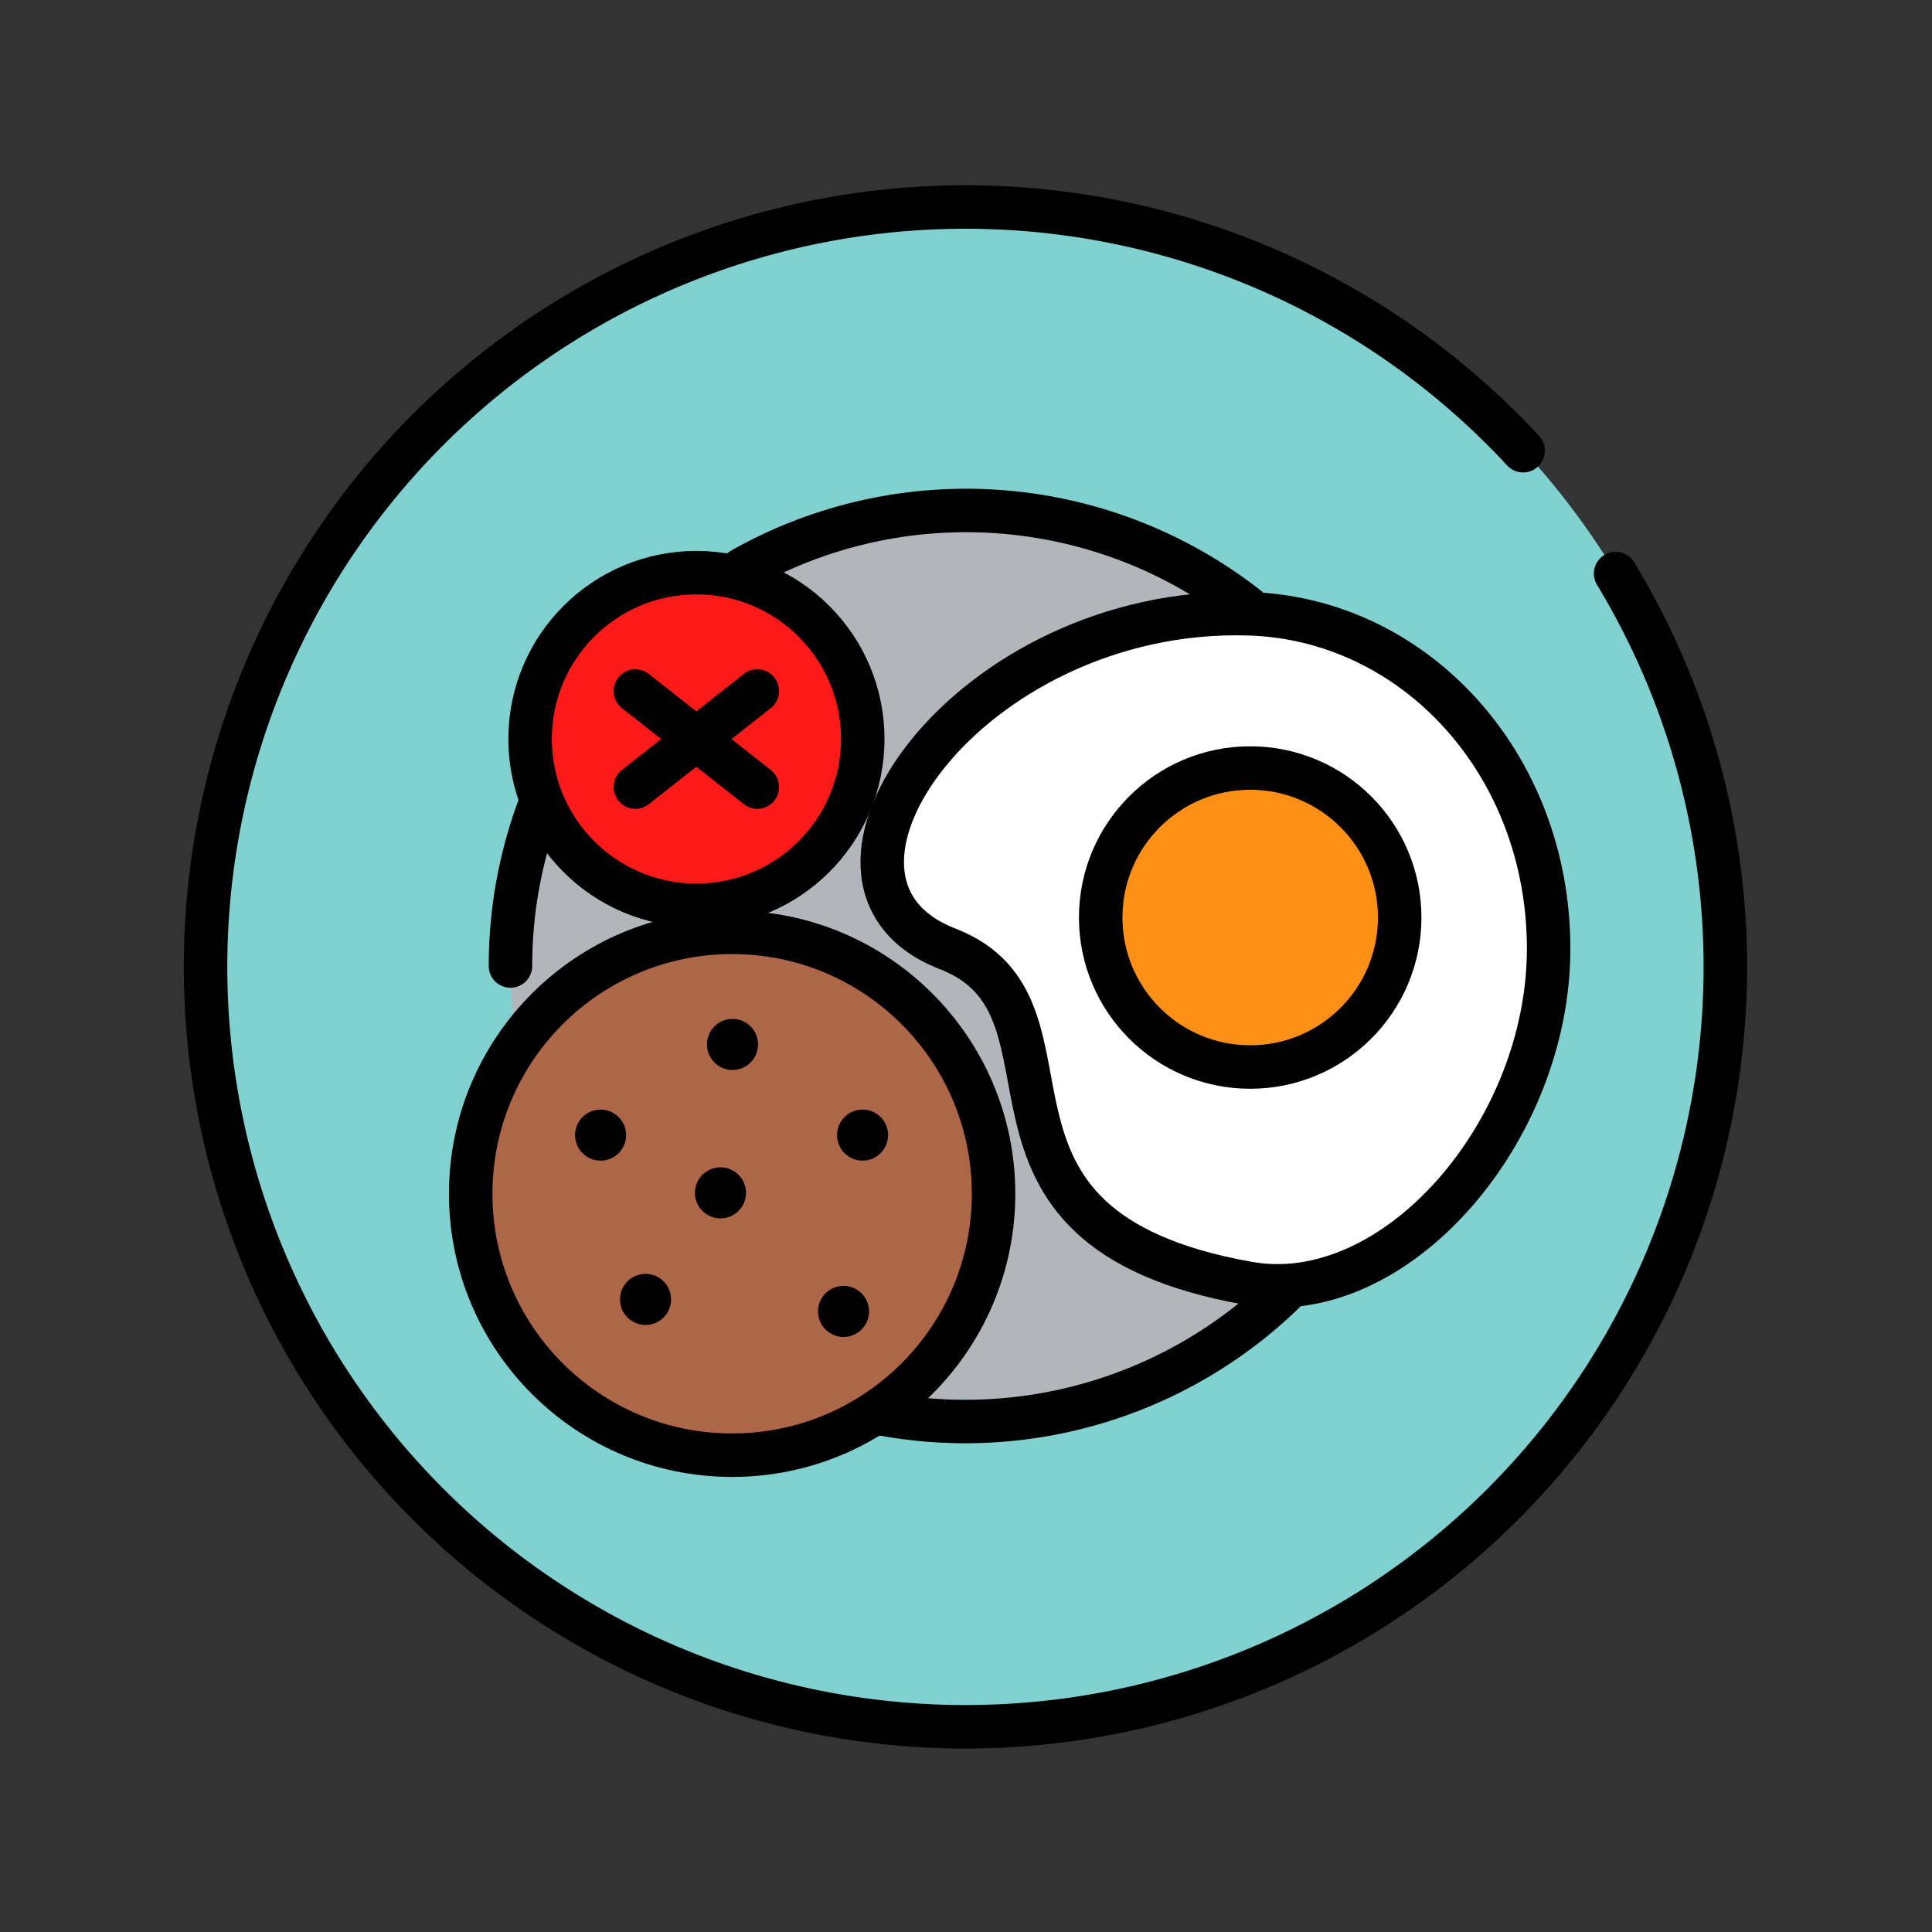 <svg xmlns='http://www.w3.org/2000/svg' viewBox='-10 -10 104.42 104.42' width='60' height='60'><rect x="-10" y="-10" width="104.42" height="104.42" fill="#333333" stroke="none"/><defs><style>.cls-2{fill:none;stroke-linecap:round;stroke:#000;stroke-miterlimit:10;stroke-width:2.35px}</style></defs><g id='breakfast-1-Layer_2' data-name='Layer 2'><g id='breakfast-1-Layer_1-2' data-name='Layer 1'><circle cx='42.21' cy='42.21' r='41.04' fill='#82d1d1'/><path class='cls-2' d='M77.32 21a41.07 41.07 0 11-5-6.64'/><circle cx='42.21' cy='42.21' r='24.62' fill='#b2b6bb'/><path class='cls-2' d='M17.59 42.21a24.55 24.55 0 011.66-8.89m40.16 26.51a24.73 24.73 0 01-22.09 6.52m-7.24-45.56a24.62 24.62 0 0127.36 2.07'/><path d='M41.21 41.28c-9.32-3.61 1.12-18.52 16.23-18.11 9 .24 16.25 8.09 16.26 18.08s-8.35 19.51-16.23 18.11c-17.03-3.02-7.97-14.87-16.26-18.08z' fill='#fff' stroke='#000' stroke-miterlimit='10' stroke-width='2.35'/><circle cx='57.57' cy='39.59' r='8.08' fill='#ff9017' stroke='#000' stroke-miterlimit='10' stroke-width='2.35'/><circle cx='27.64' cy='29.94' r='8.99' fill='#ff1a1a' stroke='#000' stroke-miterlimit='10' stroke-width='2.35'/><path class='cls-2' d='M24.34 27.35l6.59 5.19m0-5.19l-6.59 5.19'/><circle cx='29.57' cy='54.52' r='14.13' fill='#ad6647' stroke='#000' stroke-miterlimit='10' stroke-width='2.35'/><circle cx='22.46' cy='51.35' r='1.38'/><circle cx='36.62' cy='51.35' r='1.38'/><circle cx='28.94' cy='54.47' r='1.38'/><circle cx='24.89' cy='60.23' r='1.38'/><circle cx='35.59' cy='60.88' r='1.38'/><circle cx='29.59' cy='46.45' r='1.38'/></g></g></svg>